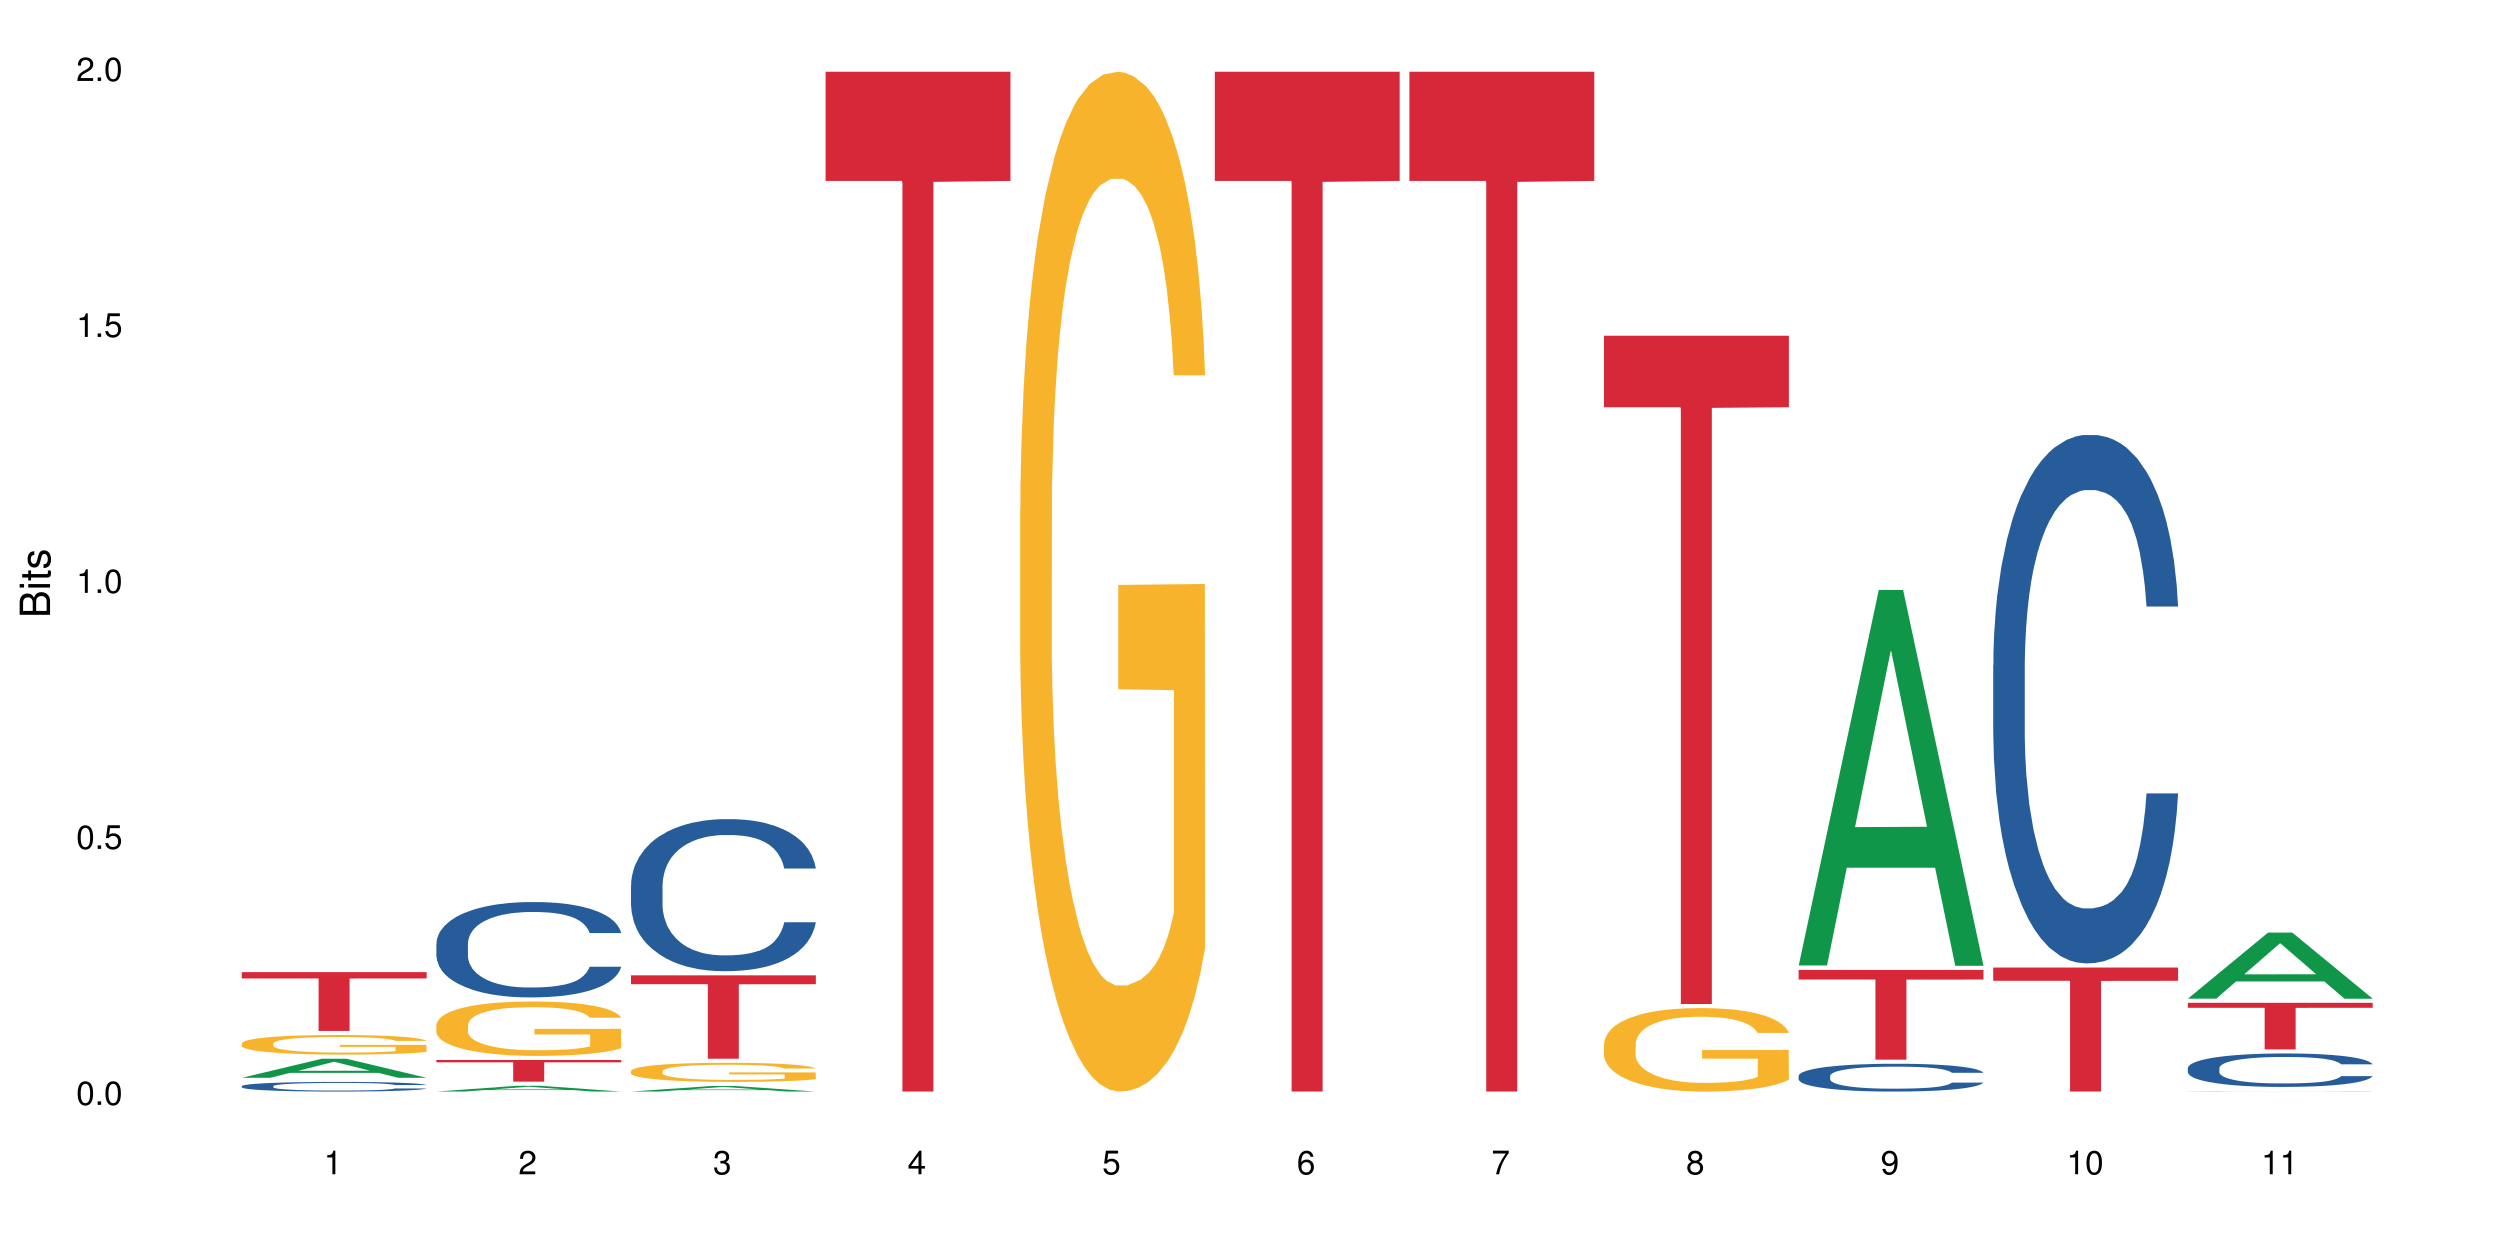 <?xml version="1.0" encoding="UTF-8"?>
<svg xmlns="http://www.w3.org/2000/svg" xmlns:xlink="http://www.w3.org/1999/xlink" width="720pt" height="360pt" viewBox="0 0 720 360" version="1.1">
<defs>
<g>
<symbol overflow="visible" id="glyph0-0">
<path style="stroke:none;" d=""/>
</symbol>
<symbol overflow="visible" id="glyph0-1">
<path style="stroke:none;" d="M 2.641 -6.797 C 2 -6.797 1.422 -6.531 1.078 -6.047 C 0.641 -5.453 0.406 -4.547 0.406 -3.297 C 0.406 -1 1.188 0.219 2.641 0.219 C 4.078 0.219 4.859 -1 4.859 -3.234 C 4.859 -4.562 4.656 -5.438 4.203 -6.047 C 3.844 -6.531 3.281 -6.797 2.641 -6.797 Z M 2.641 -6.047 C 3.547 -6.047 4 -5.125 4 -3.312 C 4 -1.375 3.562 -0.484 2.625 -0.484 C 1.734 -0.484 1.281 -1.422 1.281 -3.281 C 1.281 -5.141 1.734 -6.047 2.641 -6.047 Z M 2.641 -6.047 "/>
</symbol>
<symbol overflow="visible" id="glyph0-2">
<path style="stroke:none;" d="M 1.828 -1 L 0.828 -1 L 0.828 0 L 1.828 0 Z M 1.828 -1 "/>
</symbol>
<symbol overflow="visible" id="glyph0-3">
<path style="stroke:none;" d="M 4.562 -6.797 L 1.062 -6.797 L 0.547 -3.094 L 1.328 -3.094 C 1.719 -3.562 2.047 -3.734 2.578 -3.734 C 3.484 -3.734 4.062 -3.109 4.062 -2.094 C 4.062 -1.125 3.484 -0.531 2.578 -0.531 C 1.828 -0.531 1.375 -0.906 1.188 -1.672 L 0.328 -1.672 C 0.453 -1.109 0.547 -0.844 0.75 -0.594 C 1.125 -0.078 1.828 0.219 2.594 0.219 C 3.969 0.219 4.922 -0.781 4.922 -2.219 C 4.922 -3.562 4.031 -4.484 2.719 -4.484 C 2.25 -4.484 1.859 -4.359 1.469 -4.062 L 1.734 -5.969 L 4.562 -5.969 Z M 4.562 -6.797 "/>
</symbol>
<symbol overflow="visible" id="glyph0-4">
<path style="stroke:none;" d="M 2.484 -4.844 L 2.484 0 L 3.328 0 L 3.328 -6.797 L 2.766 -6.797 C 2.469 -5.75 2.281 -5.609 0.984 -5.453 L 0.984 -4.844 Z M 2.484 -4.844 "/>
</symbol>
<symbol overflow="visible" id="glyph0-5">
<path style="stroke:none;" d="M 4.859 -0.828 L 1.281 -0.828 C 1.359 -1.391 1.672 -1.75 2.5 -2.234 L 3.469 -2.75 C 4.406 -3.266 4.906 -3.969 4.906 -4.812 C 4.906 -5.375 4.672 -5.906 4.266 -6.266 C 3.859 -6.625 3.375 -6.797 2.719 -6.797 C 1.859 -6.797 1.219 -6.5 0.844 -5.922 C 0.609 -5.562 0.5 -5.125 0.484 -4.438 L 1.328 -4.438 C 1.359 -4.906 1.406 -5.188 1.531 -5.406 C 1.75 -5.812 2.188 -6.062 2.703 -6.062 C 3.469 -6.062 4.031 -5.516 4.031 -4.781 C 4.031 -4.25 3.719 -3.797 3.125 -3.438 L 2.234 -2.938 C 0.812 -2.141 0.406 -1.5 0.328 0 L 4.859 0 Z M 4.859 -0.828 "/>
</symbol>
<symbol overflow="visible" id="glyph0-6">
<path style="stroke:none;" d="M 2.125 -3.125 L 2.578 -3.125 C 3.516 -3.125 3.984 -2.703 3.984 -1.891 C 3.984 -1.031 3.469 -0.531 2.578 -0.531 C 1.656 -0.531 1.203 -0.984 1.156 -1.969 L 0.312 -1.969 C 0.344 -1.422 0.438 -1.078 0.609 -0.766 C 0.953 -0.109 1.625 0.219 2.547 0.219 C 3.953 0.219 4.859 -0.609 4.859 -1.906 C 4.859 -2.766 4.516 -3.25 3.703 -3.516 C 4.344 -3.766 4.656 -4.25 4.656 -4.938 C 4.656 -6.109 3.875 -6.797 2.578 -6.797 C 1.203 -6.797 0.484 -6.047 0.453 -4.609 L 1.297 -4.609 C 1.312 -5.016 1.344 -5.25 1.453 -5.453 C 1.641 -5.828 2.062 -6.062 2.594 -6.062 C 3.344 -6.062 3.797 -5.625 3.797 -4.906 C 3.797 -4.422 3.609 -4.141 3.25 -3.984 C 3.016 -3.891 2.719 -3.844 2.125 -3.844 Z M 2.125 -3.125 "/>
</symbol>
<symbol overflow="visible" id="glyph0-7">
<path style="stroke:none;" d="M 3.141 -1.625 L 3.141 0 L 3.984 0 L 3.984 -1.625 L 4.984 -1.625 L 4.984 -2.391 L 3.984 -2.391 L 3.984 -6.797 L 3.359 -6.797 L 0.266 -2.516 L 0.266 -1.625 Z M 3.141 -2.391 L 1 -2.391 L 3.141 -5.359 Z M 3.141 -2.391 "/>
</symbol>
<symbol overflow="visible" id="glyph0-8">
<path style="stroke:none;" d="M 4.781 -5.031 C 4.609 -6.141 3.891 -6.797 2.844 -6.797 C 2.094 -6.797 1.422 -6.438 1.031 -5.828 C 0.609 -5.172 0.406 -4.344 0.406 -3.094 C 0.406 -1.953 0.578 -1.234 0.984 -0.625 C 1.359 -0.078 1.953 0.219 2.703 0.219 C 3.984 0.219 4.922 -0.734 4.922 -2.078 C 4.922 -3.344 4.062 -4.234 2.844 -4.234 C 2.172 -4.234 1.641 -3.969 1.281 -3.469 C 1.281 -5.125 1.828 -6.047 2.797 -6.047 C 3.391 -6.047 3.797 -5.672 3.938 -5.031 Z M 2.734 -3.484 C 3.547 -3.484 4.062 -2.922 4.062 -2 C 4.062 -1.156 3.484 -0.531 2.703 -0.531 C 1.922 -0.531 1.328 -1.188 1.328 -2.047 C 1.328 -2.891 1.906 -3.484 2.734 -3.484 Z M 2.734 -3.484 "/>
</symbol>
<symbol overflow="visible" id="glyph0-9">
<path style="stroke:none;" d="M 4.984 -6.797 L 0.438 -6.797 L 0.438 -5.969 L 4.109 -5.969 C 2.5 -3.656 1.828 -2.234 1.328 0 L 2.219 0 C 2.594 -2.172 3.453 -4.047 4.984 -6.094 Z M 4.984 -6.797 "/>
</symbol>
<symbol overflow="visible" id="glyph0-10">
<path style="stroke:none;" d="M 3.75 -3.578 C 4.453 -4 4.688 -4.344 4.688 -4.984 C 4.688 -6.047 3.844 -6.797 2.641 -6.797 C 1.438 -6.797 0.594 -6.047 0.594 -4.984 C 0.594 -4.359 0.828 -4.016 1.516 -3.578 C 0.734 -3.203 0.359 -2.641 0.359 -1.891 C 0.359 -0.641 1.297 0.219 2.641 0.219 C 3.984 0.219 4.922 -0.641 4.922 -1.875 C 4.922 -2.641 4.531 -3.203 3.75 -3.578 Z M 2.641 -6.047 C 3.359 -6.047 3.812 -5.625 3.812 -4.969 C 3.812 -4.344 3.344 -3.922 2.641 -3.922 C 1.922 -3.922 1.453 -4.344 1.453 -4.984 C 1.453 -5.625 1.922 -6.047 2.641 -6.047 Z M 2.641 -3.203 C 3.484 -3.203 4.062 -2.672 4.062 -1.875 C 4.062 -1.062 3.484 -0.531 2.625 -0.531 C 1.797 -0.531 1.219 -1.078 1.219 -1.875 C 1.219 -2.672 1.797 -3.203 2.641 -3.203 Z M 2.641 -3.203 "/>
</symbol>
<symbol overflow="visible" id="glyph0-11">
<path style="stroke:none;" d="M 0.516 -1.547 C 0.672 -0.438 1.406 0.219 2.438 0.219 C 3.188 0.219 3.859 -0.141 4.266 -0.75 C 4.688 -1.406 4.891 -2.25 4.891 -3.484 C 4.891 -4.625 4.703 -5.359 4.312 -5.953 C 3.938 -6.5 3.344 -6.797 2.594 -6.797 C 1.297 -6.797 0.359 -5.844 0.359 -4.516 C 0.359 -3.25 1.234 -2.344 2.453 -2.344 C 3.094 -2.344 3.562 -2.578 4.016 -3.109 C 4 -1.453 3.469 -0.531 2.5 -0.531 C 1.906 -0.531 1.484 -0.906 1.359 -1.547 Z M 2.578 -6.062 C 3.375 -6.062 3.969 -5.406 3.969 -4.531 C 3.969 -3.688 3.375 -3.094 2.547 -3.094 C 1.734 -3.094 1.234 -3.672 1.234 -4.578 C 1.234 -5.438 1.797 -6.062 2.578 -6.062 Z M 2.578 -6.062 "/>
</symbol>
<symbol overflow="visible" id="glyph1-0">
<path style="stroke:none;" d=""/>
</symbol>
<symbol overflow="visible" id="glyph1-1">
<path style="stroke:none;" d="M 0 -0.953 L 0 -4.891 C 0 -5.719 -0.234 -6.344 -0.734 -6.797 C -1.188 -7.234 -1.812 -7.469 -2.5 -7.469 C -3.547 -7.469 -4.188 -7 -4.625 -5.875 C -4.984 -6.672 -5.641 -7.094 -6.531 -7.094 C -7.156 -7.094 -7.734 -6.859 -8.141 -6.391 C -8.562 -5.938 -8.75 -5.344 -8.75 -4.5 L -8.75 -0.953 Z M -4.984 -2.062 L -7.766 -2.062 L -7.766 -4.219 C -7.766 -4.844 -7.688 -5.203 -7.453 -5.5 C -7.219 -5.812 -6.859 -5.969 -6.375 -5.969 C -5.906 -5.969 -5.531 -5.812 -5.297 -5.5 C -5.062 -5.203 -4.984 -4.844 -4.984 -4.219 Z M -0.984 -2.062 L -4 -2.062 L -4 -4.781 C -4 -5.328 -3.859 -5.688 -3.578 -5.953 C -3.297 -6.219 -2.922 -6.359 -2.484 -6.359 C -2.062 -6.359 -1.688 -6.219 -1.406 -5.953 C -1.109 -5.688 -0.984 -5.328 -0.984 -4.781 Z M -0.984 -2.062 "/>
</symbol>
<symbol overflow="visible" id="glyph1-2">
<path style="stroke:none;" d="M -6.281 -1.797 L -6.281 -0.797 L 0 -0.797 L 0 -1.797 Z M -8.75 -1.797 L -8.75 -0.797 L -7.484 -0.797 L -7.484 -1.797 Z M -8.75 -1.797 "/>
</symbol>
<symbol overflow="visible" id="glyph1-3">
<path style="stroke:none;" d="M -6.281 -3.047 L -6.281 -2.016 L -8.016 -2.016 L -8.016 -1.016 L -6.281 -1.016 L -6.281 -0.172 L -5.469 -0.172 L -5.469 -1.016 L -0.719 -1.016 C -0.078 -1.016 0.281 -1.453 0.281 -2.234 C 0.281 -2.469 0.25 -2.719 0.188 -3.047 L -0.641 -3.047 C -0.609 -2.922 -0.594 -2.766 -0.594 -2.562 C -0.594 -2.141 -0.719 -2.016 -1.156 -2.016 L -5.469 -2.016 L -5.469 -3.047 Z M -6.281 -3.047 "/>
</symbol>
<symbol overflow="visible" id="glyph1-4">
<path style="stroke:none;" d="M -4.531 -5.25 C -5.766 -5.25 -6.469 -4.422 -6.469 -2.969 C -6.469 -1.516 -5.719 -0.562 -4.547 -0.562 C -3.562 -0.562 -3.094 -1.062 -2.734 -2.562 L -2.516 -3.484 C -2.344 -4.188 -2.094 -4.469 -1.625 -4.469 C -1.047 -4.469 -0.641 -3.875 -0.641 -3 C -0.641 -2.453 -0.797 -2 -1.062 -1.75 C -1.25 -1.594 -1.422 -1.531 -1.875 -1.469 L -1.875 -0.406 C -0.422 -0.453 0.281 -1.266 0.281 -2.922 C 0.281 -4.5 -0.5 -5.516 -1.719 -5.516 C -2.656 -5.516 -3.172 -4.984 -3.469 -3.734 L -3.703 -2.766 C -3.891 -1.953 -4.156 -1.609 -4.594 -1.609 C -5.172 -1.609 -5.547 -2.125 -5.547 -2.938 C -5.547 -3.75 -5.203 -4.172 -4.531 -4.203 Z M -4.531 -5.25 "/>
</symbol>
</g>
</defs>
<g id="surface72956">
<rect x="0" y="0" width="720" height="360" style="fill:rgb(100%,100%,100%);fill-opacity:1;stroke:none;"/>
<path style=" stroke:none;fill-rule:nonzero;fill:rgb(6.275%,58.824%,28.235%);fill-opacity:1;" d="M 69.629 310.41 L 69.688 310.402 L 92.723 304.91 L 99.723 304.91 L 122.875 310.414 L 114.738 310.414 L 108.938 308.977 L 83.508 308.977 L 77.82 310.41 L 69.629 310.41 L 85.957 308.383 L 106.605 308.379 L 96.309 305.809 L 96.195 305.801 L 96.082 305.816 L 85.898 308.379 L 85.957 308.383 Z M 69.629 310.41 "/>
<path style=" stroke:none;fill-rule:nonzero;fill:rgb(14.51%,36.078%,60%);fill-opacity:1;" d="M 69.629 312.801 L 69.695 312.801 L 69.695 312.738 L 69.891 312.641 L 70.344 312.52 L 70.797 312.438 L 71.969 312.285 L 73.59 312.141 L 75.277 312.031 L 76.512 311.965 L 77.617 311.914 L 80.148 311.82 L 81.773 311.77 L 83.523 311.727 L 85.668 311.684 L 87.227 311.66 L 90.73 311.617 L 93.328 311.602 L 95.344 311.594 L 99.691 311.594 L 102.289 311.605 L 104.172 311.617 L 106.25 311.637 L 108.004 311.66 L 111.055 311.715 L 113.781 311.785 L 115.016 311.828 L 116.965 311.906 L 118.457 311.98 L 119.496 312.047 L 120.664 312.141 L 121.703 312.258 L 122.484 312.387 L 122.875 312.496 L 113.781 312.496 L 113.328 312.395 L 112.809 312.312 L 111.836 312.211 L 110.859 312.137 L 109.496 312.062 L 108.266 312.016 L 106.574 311.965 L 105.082 311.938 L 103.523 311.914 L 102.031 311.898 L 99.172 311.883 L 95.863 311.883 L 94.629 311.887 L 92.098 311.91 L 90.73 311.926 L 88.785 311.961 L 87.422 311.996 L 85.797 312.047 L 84.695 312.09 L 83.328 312.156 L 82.355 312.211 L 81.254 312.297 L 80.602 312.359 L 80.02 312.43 L 79.5 312.516 L 79.109 312.605 L 78.852 312.699 L 78.719 312.789 L 78.719 313.184 L 78.852 313.273 L 79.176 313.379 L 80.02 313.535 L 81.254 313.672 L 82.68 313.777 L 84.043 313.852 L 84.824 313.887 L 85.863 313.93 L 87.484 313.98 L 89.824 314.031 L 91.188 314.051 L 93.266 314.07 L 95.406 314.082 L 98.266 314.082 L 100.797 314.07 L 102.484 314.059 L 104.238 314.039 L 106.641 313.996 L 108.133 313.953 L 109.434 313.906 L 110.406 313.859 L 111.055 313.816 L 112.031 313.738 L 112.809 313.652 L 113.395 313.562 L 113.781 313.477 L 122.875 313.477 L 122.484 313.578 L 121.898 313.676 L 121.316 313.75 L 120.406 313.84 L 119.367 313.918 L 117.875 314.008 L 116.641 314.066 L 115.016 314.129 L 113.523 314.176 L 111.898 314.223 L 109.496 314.273 L 107.938 314.297 L 106.25 314.32 L 104.238 314.34 L 101.707 314.359 L 98.977 314.367 L 96.445 314.371 L 93.719 314.367 L 91.707 314.355 L 89.043 314.332 L 85.73 314.285 L 83.328 314.238 L 81.445 314.191 L 79.824 314.141 L 78.004 314.07 L 75.668 313.961 L 74.238 313.875 L 73.266 313.801 L 72.16 313.703 L 71.383 313.613 L 70.473 313.473 L 69.824 313.293 L 69.629 313.152 Z M 69.629 312.801 "/>
<path style=" stroke:none;fill-rule:nonzero;fill:rgb(96.863%,70.196%,16.863%);fill-opacity:1;" d="M 69.629 300.5 L 69.695 300.496 L 69.695 300.391 L 69.953 300.16 L 70.602 299.84 L 71.449 299.578 L 72.355 299.371 L 72.941 299.262 L 73.914 299.105 L 74.758 298.992 L 76.902 298.762 L 79.629 298.543 L 81.121 298.453 L 82.809 298.363 L 85.215 298.266 L 86.316 298.23 L 89.691 298.148 L 93.523 298.098 L 97.746 298.082 L 99.691 298.086 L 102.355 298.105 L 105.992 298.164 L 108.07 298.215 L 109.691 298.266 L 111.379 298.332 L 113.457 298.438 L 115.406 298.559 L 116.965 298.684 L 118.523 298.84 L 119.82 299.004 L 120.926 299.184 L 121.898 299.402 L 122.484 299.582 L 122.875 299.762 L 113.848 299.762 L 113.328 299.582 L 112.742 299.441 L 111.77 299.273 L 110.797 299.148 L 109.82 299.051 L 108.004 298.914 L 106.445 298.832 L 104.496 298.762 L 102.613 298.715 L 100.473 298.684 L 99.172 298.672 L 95.73 298.672 L 92.613 298.711 L 90.797 298.75 L 89.5 298.793 L 87.68 298.871 L 86.578 298.93 L 85.926 298.973 L 83.98 299.133 L 82.68 299.277 L 81.965 299.375 L 81.059 299.531 L 80.406 299.668 L 79.695 299.875 L 79.305 300.031 L 78.785 300.383 L 78.719 301.309 L 78.914 301.504 L 79.305 301.719 L 79.824 301.902 L 80.602 302.098 L 81.383 302.25 L 82.746 302.449 L 83.914 302.582 L 84.824 302.672 L 86.578 302.812 L 87.289 302.855 L 88.98 302.949 L 90.73 303.023 L 92.875 303.082 L 94.5 303.113 L 97.094 303.141 L 100.406 303.141 L 104.305 303.109 L 106.77 303.07 L 108.457 303.027 L 109.562 302.992 L 110.926 302.934 L 111.898 302.883 L 112.809 302.824 L 113.914 302.738 L 113.914 301.504 L 97.875 301.5 L 97.875 300.922 L 122.809 300.918 L 122.875 302.934 L 121.512 303.074 L 119.82 303.207 L 118.199 303.312 L 116.512 303.398 L 114.109 303.496 L 112.16 303.559 L 109.172 303.629 L 106.445 303.676 L 103.59 303.707 L 101.055 303.723 L 98.07 303.73 L 95.406 303.719 L 92.551 303.688 L 90.277 303.645 L 88.199 303.594 L 86.121 303.527 L 83.523 303.418 L 81.836 303.332 L 80.082 303.223 L 78.332 303.094 L 76.773 302.953 L 75.734 302.848 L 74.695 302.723 L 73.59 302.566 L 72.551 302.395 L 71.773 302.234 L 71.059 302.051 L 70.539 301.883 L 70.02 301.648 L 69.758 301.465 L 69.629 301.305 Z M 69.629 300.5 "/>
<path style=" stroke:none;fill-rule:nonzero;fill:rgb(83.922%,15.686%,22.353%);fill-opacity:1;" d="M 69.629 279.98 L 122.875 279.98 L 122.875 281.793 L 100.684 281.809 L 100.684 296.902 L 91.754 296.902 L 91.754 281.824 L 91.625 281.793 L 69.629 281.793 Z M 69.629 279.98 "/>
<path style=" stroke:none;fill-rule:nonzero;fill:rgb(6.275%,58.824%,28.235%);fill-opacity:1;" d="M 125.676 314.367 L 125.734 314.367 L 148.77 312.707 L 155.77 312.707 L 178.918 314.371 L 170.785 314.371 L 164.984 313.938 L 139.555 313.938 L 133.867 314.367 L 125.676 314.367 L 142 313.758 L 162.652 313.754 L 152.355 312.98 L 152.242 312.977 L 152.129 312.98 L 141.945 313.754 L 142 313.758 Z M 125.676 314.367 "/>
<path style=" stroke:none;fill-rule:nonzero;fill:rgb(14.51%,36.078%,60%);fill-opacity:1;" d="M 125.676 271.75 L 125.742 271.727 L 125.742 271.121 L 125.934 270.168 L 126.391 268.965 L 126.844 268.137 L 128.012 266.656 L 129.637 265.227 L 131.324 264.121 L 132.559 263.469 L 133.664 262.965 L 136.195 262.039 L 137.816 261.562 L 139.57 261.133 L 141.715 260.707 L 143.273 260.457 L 146.777 260.055 L 149.375 259.879 L 151.391 259.805 L 155.738 259.805 L 158.336 259.906 L 160.219 260.031 L 162.297 260.23 L 164.051 260.457 L 167.102 261.008 L 169.828 261.711 L 171.062 262.113 L 173.012 262.891 L 174.504 263.645 L 175.543 264.297 L 176.711 265.227 L 177.75 266.355 L 178.531 267.633 L 178.918 268.715 L 169.828 268.715 L 169.375 267.711 L 168.855 266.93 L 167.883 265.902 L 166.906 265.176 L 165.543 264.445 L 164.309 263.969 L 162.621 263.492 L 161.129 263.191 L 159.57 262.965 L 158.078 262.816 L 155.219 262.664 L 151.906 262.664 L 150.676 262.715 L 148.141 262.918 L 146.777 263.094 L 144.832 263.441 L 143.469 263.77 L 141.844 264.27 L 140.738 264.699 L 139.375 265.352 L 138.402 265.926 L 137.297 266.754 L 136.648 267.383 L 136.066 268.086 L 135.547 268.914 L 135.156 269.793 L 134.895 270.723 L 134.766 271.625 L 134.766 275.516 L 134.895 276.418 L 135.219 277.473 L 136.066 279.004 L 137.297 280.332 L 138.727 281.387 L 140.09 282.141 L 140.871 282.492 L 141.91 282.891 L 143.531 283.395 L 145.871 283.895 L 147.234 284.098 L 149.312 284.297 L 151.453 284.398 L 154.312 284.398 L 156.844 284.297 L 158.531 284.172 L 160.285 283.973 L 162.688 283.543 L 164.18 283.145 L 165.48 282.668 L 166.453 282.191 L 167.102 281.789 L 168.074 281.012 L 168.855 280.156 L 169.441 279.277 L 169.828 278.426 L 178.918 278.426 L 178.531 279.43 L 177.945 280.406 L 177.363 281.137 L 176.453 282.016 L 175.414 282.793 L 173.922 283.672 L 172.688 284.246 L 171.062 284.875 L 169.57 285.352 L 167.945 285.777 L 165.543 286.281 L 163.984 286.531 L 162.297 286.758 L 160.285 286.957 L 157.754 287.133 L 155.023 287.234 L 152.492 287.258 L 149.766 287.207 L 147.754 287.109 L 145.09 286.883 L 141.777 286.43 L 139.375 285.953 L 137.492 285.477 L 135.871 284.977 L 134.051 284.297 L 131.715 283.195 L 130.285 282.34 L 129.312 281.637 L 128.207 280.66 L 127.43 279.781 L 126.52 278.375 L 125.871 276.594 L 125.676 275.215 Z M 125.676 271.75 "/>
<path style=" stroke:none;fill-rule:nonzero;fill:rgb(96.863%,70.196%,16.863%);fill-opacity:1;" d="M 125.676 295.145 L 125.742 295.129 L 125.742 294.844 L 126 294.199 L 126.648 293.312 L 127.492 292.586 L 128.402 292.012 L 128.988 291.711 L 129.961 291.285 L 130.805 290.969 L 132.949 290.324 L 135.676 289.727 L 137.168 289.469 L 138.855 289.227 L 141.258 288.953 L 142.363 288.852 L 145.738 288.625 L 149.57 288.48 L 153.793 288.438 L 155.738 288.453 L 158.402 288.512 L 162.039 288.668 L 164.117 288.809 L 165.738 288.953 L 167.426 289.141 L 169.504 289.426 L 171.453 289.77 L 173.012 290.109 L 174.57 290.539 L 175.867 290.996 L 176.973 291.5 L 177.945 292.098 L 178.531 292.598 L 178.918 293.098 L 169.895 293.098 L 169.375 292.598 L 168.789 292.215 L 167.816 291.742 L 166.844 291.398 L 165.867 291.125 L 164.051 290.754 L 162.492 290.527 L 160.543 290.324 L 158.66 290.195 L 156.52 290.109 L 155.219 290.082 L 151.777 290.082 L 148.66 290.184 L 146.844 290.297 L 145.543 290.41 L 143.727 290.625 L 142.621 290.797 L 141.973 290.91 L 140.027 291.355 L 138.727 291.754 L 138.012 292.027 L 137.105 292.457 L 136.453 292.844 L 135.738 293.414 L 135.352 293.844 L 134.832 294.816 L 134.766 297.391 L 134.961 297.934 L 135.352 298.52 L 135.871 299.031 L 136.648 299.578 L 137.43 299.992 L 138.793 300.547 L 139.961 300.922 L 140.871 301.164 L 142.621 301.551 L 143.336 301.68 L 145.023 301.938 L 146.777 302.137 L 148.922 302.309 L 150.543 302.395 L 153.141 302.465 L 156.453 302.465 L 160.348 302.379 L 162.816 302.266 L 164.504 302.148 L 165.609 302.051 L 166.973 301.895 L 167.945 301.75 L 168.855 301.594 L 169.961 301.348 L 169.961 297.934 L 153.922 297.918 L 153.922 296.316 L 178.855 296.301 L 178.918 301.895 L 177.555 302.277 L 175.867 302.652 L 174.246 302.938 L 172.555 303.18 L 170.152 303.453 L 168.207 303.621 L 165.219 303.824 L 162.492 303.953 L 159.637 304.039 L 157.102 304.082 L 154.117 304.094 L 151.453 304.066 L 148.598 303.98 L 146.324 303.867 L 144.246 303.723 L 142.168 303.535 L 139.57 303.238 L 137.883 302.992 L 136.129 302.695 L 134.375 302.336 L 132.816 301.949 L 131.777 301.648 L 130.742 301.305 L 129.637 300.879 L 128.598 300.391 L 127.82 299.949 L 127.105 299.449 L 126.586 298.977 L 126.066 298.332 L 125.805 297.816 L 125.676 297.375 Z M 125.676 295.145 "/>
<path style=" stroke:none;fill-rule:nonzero;fill:rgb(83.922%,15.686%,22.353%);fill-opacity:1;" d="M 125.676 305.273 L 178.918 305.273 L 178.918 305.945 L 156.73 305.949 L 156.73 311.527 L 147.801 311.527 L 147.801 305.957 L 147.672 305.945 L 125.676 305.945 Z M 125.676 305.273 "/>
<path style=" stroke:none;fill-rule:nonzero;fill:rgb(6.275%,58.824%,28.235%);fill-opacity:1;" d="M 181.723 314.371 L 181.777 314.367 L 204.816 312.77 L 211.812 312.77 L 234.965 314.371 L 226.832 314.371 L 221.031 313.953 L 195.602 313.953 L 189.914 314.371 L 181.723 314.371 L 198.047 313.781 L 218.695 313.777 L 208.402 313.031 L 208.289 313.027 L 208.172 313.031 L 197.992 313.777 L 198.047 313.781 Z M 181.723 314.371 "/>
<path style=" stroke:none;fill-rule:nonzero;fill:rgb(14.51%,36.078%,60%);fill-opacity:1;" d="M 181.723 254.977 L 181.785 254.938 L 181.785 253.977 L 181.98 252.457 L 182.438 250.535 L 182.891 249.215 L 184.059 246.855 L 185.684 244.574 L 187.371 242.812 L 188.605 241.773 L 189.707 240.973 L 192.242 239.492 L 193.863 238.73 L 195.617 238.051 L 197.762 237.371 L 199.32 236.969 L 202.824 236.328 L 205.422 236.051 L 207.434 235.93 L 211.785 235.93 L 214.383 236.09 L 216.266 236.289 L 218.344 236.609 L 220.098 236.969 L 223.148 237.852 L 225.875 238.969 L 227.109 239.609 L 229.059 240.852 L 230.551 242.051 L 231.59 243.094 L 232.758 244.574 L 233.797 246.375 L 234.578 248.414 L 234.965 250.137 L 225.875 250.137 L 225.422 248.535 L 224.902 247.293 L 223.926 245.652 L 222.953 244.492 L 221.59 243.332 L 220.355 242.57 L 218.668 241.812 L 217.176 241.332 L 215.617 240.973 L 214.121 240.73 L 211.266 240.492 L 207.953 240.492 L 206.723 240.57 L 204.188 240.891 L 202.824 241.172 L 200.875 241.73 L 199.512 242.254 L 197.891 243.051 L 196.785 243.734 L 195.422 244.773 L 194.449 245.695 L 193.344 247.016 L 192.695 248.016 L 192.109 249.137 L 191.59 250.457 L 191.203 251.855 L 190.941 253.336 L 190.812 254.777 L 190.812 260.98 L 190.941 262.422 L 191.266 264.102 L 192.109 266.543 L 193.344 268.664 L 194.773 270.344 L 196.137 271.543 L 196.918 272.105 L 197.953 272.746 L 199.578 273.547 L 201.914 274.348 L 203.281 274.668 L 205.355 274.984 L 207.5 275.145 L 210.355 275.145 L 212.891 274.984 L 214.578 274.785 L 216.332 274.465 L 218.734 273.785 L 220.227 273.145 L 221.523 272.387 L 222.5 271.625 L 223.148 270.984 L 224.121 269.742 L 224.902 268.383 L 225.484 266.984 L 225.875 265.621 L 234.965 265.621 L 234.578 267.223 L 233.992 268.785 L 233.406 269.945 L 232.5 271.344 L 231.461 272.586 L 229.965 273.984 L 228.734 274.906 L 227.109 275.906 L 225.617 276.668 L 223.992 277.348 L 221.59 278.148 L 220.031 278.547 L 218.344 278.906 L 216.332 279.227 L 213.797 279.508 L 211.07 279.668 L 208.539 279.707 L 205.812 279.629 L 203.801 279.469 L 201.137 279.109 L 197.824 278.387 L 195.422 277.629 L 193.539 276.867 L 191.918 276.066 L 190.098 274.984 L 187.762 273.227 L 186.332 271.863 L 185.359 270.746 L 184.254 269.184 L 183.477 267.781 L 182.566 265.543 L 181.918 262.699 L 181.723 260.5 Z M 181.723 254.977 "/>
<path style=" stroke:none;fill-rule:nonzero;fill:rgb(96.863%,70.196%,16.863%);fill-opacity:1;" d="M 181.723 308.441 L 181.785 308.438 L 181.785 308.336 L 182.047 308.109 L 182.695 307.801 L 183.539 307.543 L 184.449 307.34 L 185.035 307.234 L 186.008 307.086 L 186.852 306.977 L 188.996 306.75 L 191.723 306.539 L 193.215 306.445 L 194.902 306.363 L 197.305 306.266 L 198.41 306.23 L 201.785 306.152 L 205.617 306.102 L 209.836 306.086 L 211.785 306.09 L 214.449 306.109 L 218.082 306.164 L 220.16 306.215 L 221.785 306.266 L 223.473 306.332 L 225.551 306.434 L 227.5 306.551 L 229.059 306.672 L 230.617 306.824 L 231.914 306.984 L 233.02 307.16 L 233.992 307.371 L 234.578 307.547 L 234.965 307.723 L 225.941 307.723 L 225.422 307.547 L 224.836 307.41 L 223.863 307.246 L 222.891 307.125 L 221.914 307.031 L 220.098 306.898 L 218.539 306.82 L 216.59 306.75 L 214.707 306.703 L 212.566 306.672 L 211.266 306.664 L 207.824 306.664 L 204.707 306.699 L 202.891 306.738 L 201.59 306.777 L 199.773 306.855 L 198.668 306.914 L 198.02 306.953 L 196.07 307.109 L 194.773 307.25 L 194.059 307.348 L 193.148 307.496 L 192.5 307.633 L 191.785 307.836 L 191.398 307.984 L 190.879 308.328 L 190.812 309.23 L 191.008 309.422 L 191.398 309.629 L 191.918 309.809 L 192.695 310 L 193.477 310.145 L 194.84 310.344 L 196.008 310.473 L 196.918 310.559 L 198.668 310.695 L 199.383 310.738 L 201.07 310.828 L 202.824 310.898 L 204.969 310.961 L 206.59 310.992 L 209.188 311.016 L 212.5 311.016 L 216.395 310.984 L 218.863 310.945 L 220.551 310.906 L 221.656 310.871 L 223.02 310.816 L 223.992 310.766 L 224.902 310.711 L 226.004 310.625 L 226.004 309.422 L 209.969 309.418 L 209.969 308.855 L 234.902 308.848 L 234.965 310.816 L 233.602 310.949 L 231.914 311.082 L 230.293 311.18 L 228.602 311.266 L 226.199 311.363 L 224.254 311.422 L 221.266 311.492 L 218.539 311.539 L 215.68 311.57 L 213.148 311.582 L 210.164 311.59 L 207.5 311.578 L 204.645 311.547 L 202.371 311.508 L 200.293 311.457 L 198.215 311.395 L 195.617 311.289 L 193.93 311.203 L 192.176 311.098 L 190.422 310.969 L 188.863 310.836 L 187.824 310.73 L 186.785 310.609 L 185.684 310.457 L 184.645 310.285 L 183.863 310.133 L 183.152 309.957 L 182.633 309.789 L 182.113 309.562 L 181.852 309.383 L 181.723 309.227 Z M 181.723 308.441 "/>
<path style=" stroke:none;fill-rule:nonzero;fill:rgb(83.922%,15.686%,22.353%);fill-opacity:1;" d="M 181.723 280.887 L 234.965 280.887 L 234.965 283.457 L 212.777 283.48 L 212.777 304.906 L 203.848 304.906 L 203.848 283.504 L 203.719 283.457 L 181.723 283.457 Z M 181.723 280.887 "/>
<path style=" stroke:none;fill-rule:nonzero;fill:rgb(83.922%,15.686%,22.353%);fill-opacity:1;" d="M 237.77 20.664 L 291.012 20.664 L 291.012 52.102 L 268.82 52.379 L 268.82 314.371 L 259.895 314.371 L 259.895 52.652 L 259.766 52.102 L 237.77 52.102 Z M 237.77 20.664 "/>
<path style=" stroke:none;fill-rule:nonzero;fill:rgb(96.863%,70.196%,16.863%);fill-opacity:1;" d="M 293.816 146.461 L 293.879 146.191 L 293.879 140.828 L 294.141 128.758 L 294.789 112.129 L 295.633 98.449 L 296.543 87.719 L 297.125 82.086 L 298.102 74.039 L 298.945 68.141 L 301.086 56.07 L 303.812 44.805 L 305.309 39.977 L 306.996 35.414 L 309.398 30.32 L 310.504 28.441 L 313.879 24.148 L 317.711 21.469 L 321.93 20.664 L 323.879 20.93 L 326.539 22.004 L 330.176 24.953 L 332.254 27.637 L 333.879 30.32 L 335.566 33.805 L 337.645 39.172 L 339.59 45.609 L 341.148 52.047 L 342.707 60.094 L 344.008 68.676 L 345.109 78.062 L 346.086 89.328 L 346.668 98.715 L 347.059 108.105 L 338.035 108.105 L 337.516 98.715 L 336.93 91.477 L 335.957 82.625 L 334.98 76.188 L 334.008 71.09 L 332.191 64.117 L 330.633 59.824 L 328.684 56.07 L 326.801 53.656 L 324.656 52.047 L 323.359 51.508 L 319.918 51.508 L 316.801 53.387 L 314.984 55.531 L 313.684 57.68 L 311.867 61.703 L 310.762 64.922 L 310.113 67.066 L 308.164 75.383 L 306.867 82.891 L 306.152 87.988 L 305.242 96.035 L 304.594 103.277 L 303.879 114.004 L 303.488 122.051 L 302.969 140.293 L 302.906 188.574 L 303.102 198.766 L 303.488 209.762 L 304.008 219.418 L 304.789 229.609 L 305.566 237.391 L 306.93 247.852 L 308.102 254.824 L 309.008 259.383 L 310.762 266.625 L 311.477 269.039 L 313.164 273.867 L 314.918 277.625 L 317.059 280.844 L 318.684 282.453 L 321.281 283.793 L 324.594 283.793 L 328.488 282.184 L 330.957 280.039 L 332.645 277.891 L 333.746 276.016 L 335.113 273.062 L 336.086 270.383 L 336.996 267.43 L 338.098 262.871 L 338.098 198.766 L 322.059 198.496 L 322.059 168.457 L 346.992 168.188 L 347.059 273.062 L 345.695 280.305 L 344.008 287.281 L 342.383 292.645 L 340.695 297.203 L 338.293 302.301 L 336.344 305.52 L 333.359 309.273 L 330.633 311.688 L 327.773 313.297 L 325.242 314.102 L 322.254 314.371 L 319.594 313.836 L 316.734 312.227 L 314.465 310.078 L 312.387 307.398 L 310.309 303.91 L 307.711 298.277 L 306.023 293.719 L 304.27 288.086 L 302.516 281.379 L 300.957 274.137 L 299.918 268.504 L 298.879 262.066 L 297.777 254.02 L 296.738 244.898 L 295.957 236.586 L 295.242 227.195 L 294.723 218.344 L 294.203 206.277 L 293.945 196.621 L 293.816 188.305 Z M 293.816 146.461 "/>
<path style=" stroke:none;fill-rule:nonzero;fill:rgb(83.922%,15.686%,22.353%);fill-opacity:1;" d="M 349.859 20.664 L 403.105 20.664 L 403.105 52.102 L 380.914 52.379 L 380.914 314.371 L 371.988 314.371 L 371.988 52.652 L 371.859 52.102 L 349.859 52.102 Z M 349.859 20.664 "/>
<path style=" stroke:none;fill-rule:nonzero;fill:rgb(83.922%,15.686%,22.353%);fill-opacity:1;" d="M 405.906 20.664 L 459.152 20.664 L 459.152 52.102 L 436.961 52.379 L 436.961 314.371 L 428.035 314.371 L 428.035 52.652 L 427.902 52.102 L 405.906 52.102 Z M 405.906 20.664 "/>
<path style=" stroke:none;fill-rule:nonzero;fill:rgb(96.863%,70.196%,16.863%);fill-opacity:1;" d="M 461.953 300.621 L 462.02 300.602 L 462.02 300.16 L 462.277 299.172 L 462.93 297.812 L 463.773 296.691 L 464.68 295.812 L 465.266 295.352 L 466.238 294.695 L 467.082 294.211 L 469.227 293.223 L 471.953 292.301 L 473.445 291.906 L 475.137 291.531 L 477.539 291.113 L 478.641 290.961 L 482.02 290.609 L 485.848 290.391 L 490.07 290.324 L 492.016 290.344 L 494.68 290.434 L 498.316 290.676 L 500.395 290.895 L 502.016 291.113 L 503.703 291.398 L 505.781 291.84 L 507.73 292.367 L 509.289 292.895 L 510.848 293.551 L 512.145 294.254 L 513.25 295.023 L 514.223 295.945 L 514.809 296.715 L 515.199 297.484 L 506.172 297.484 L 505.652 296.715 L 505.07 296.121 L 504.094 295.395 L 503.121 294.871 L 502.148 294.453 L 500.328 293.883 L 498.77 293.531 L 496.82 293.223 L 494.938 293.023 L 492.797 292.895 L 491.496 292.848 L 488.055 292.848 L 484.941 293.004 L 483.121 293.18 L 481.824 293.355 L 480.004 293.684 L 478.902 293.945 L 478.25 294.121 L 476.305 294.805 L 475.004 295.418 L 474.289 295.836 L 473.383 296.496 L 472.734 297.086 L 472.02 297.965 L 471.629 298.625 L 471.109 300.117 L 471.043 304.07 L 471.238 304.906 L 471.629 305.805 L 472.148 306.598 L 472.926 307.43 L 473.707 308.066 L 475.07 308.926 L 476.238 309.496 L 477.148 309.867 L 478.902 310.461 L 479.617 310.66 L 481.305 311.055 L 483.059 311.363 L 485.199 311.625 L 486.824 311.758 L 489.422 311.867 L 492.73 311.867 L 496.629 311.734 L 499.094 311.559 L 500.781 311.383 L 501.887 311.23 L 503.25 310.988 L 504.223 310.77 L 505.133 310.527 L 506.238 310.152 L 506.238 304.906 L 490.199 304.883 L 490.199 302.426 L 515.133 302.402 L 515.199 310.988 L 513.836 311.582 L 512.145 312.152 L 510.523 312.594 L 508.836 312.965 L 506.434 313.383 L 504.484 313.645 L 501.496 313.953 L 498.77 314.152 L 495.914 314.281 L 493.383 314.348 L 490.395 314.371 L 487.73 314.328 L 484.875 314.195 L 482.602 314.02 L 480.523 313.801 L 478.445 313.516 L 475.848 313.055 L 474.16 312.68 L 472.406 312.219 L 470.656 311.668 L 469.098 311.078 L 468.059 310.617 L 467.02 310.09 L 465.914 309.43 L 464.875 308.684 L 464.098 308 L 463.383 307.234 L 462.863 306.508 L 462.344 305.52 L 462.082 304.73 L 461.953 304.051 Z M 461.953 300.621 "/>
<path style=" stroke:none;fill-rule:nonzero;fill:rgb(83.922%,15.686%,22.353%);fill-opacity:1;" d="M 461.953 96.684 L 515.199 96.684 L 515.199 117.285 L 493.008 117.465 L 493.008 289.145 L 484.078 289.145 L 484.078 117.645 L 483.949 117.285 L 461.953 117.285 Z M 461.953 96.684 "/>
<path style=" stroke:none;fill-rule:nonzero;fill:rgb(6.275%,58.824%,28.235%);fill-opacity:1;" d="M 518 278.059 L 518.059 277.957 L 541.094 169.898 L 548.094 169.898 L 571.246 278.16 L 563.109 278.16 L 557.309 249.902 L 531.879 249.902 L 526.191 278.059 L 518 278.059 L 534.324 238.211 L 554.977 238.109 L 544.68 187.586 L 544.566 187.484 L 544.453 187.789 L 534.27 238.109 L 534.324 238.211 Z M 518 278.059 "/>
<path style=" stroke:none;fill-rule:nonzero;fill:rgb(14.51%,36.078%,60%);fill-opacity:1;" d="M 518 309.848 L 518.066 309.84 L 518.066 309.668 L 518.262 309.387 L 518.715 309.035 L 519.168 308.797 L 520.336 308.363 L 521.961 307.945 L 523.648 307.625 L 524.883 307.434 L 525.988 307.289 L 528.52 307.02 L 530.141 306.879 L 531.895 306.754 L 534.039 306.629 L 535.598 306.559 L 539.102 306.441 L 541.699 306.387 L 543.715 306.367 L 548.062 306.367 L 550.66 306.395 L 552.543 306.434 L 554.621 306.492 L 556.375 306.559 L 559.426 306.719 L 562.152 306.922 L 563.387 307.039 L 565.336 307.266 L 566.828 307.484 L 567.867 307.676 L 569.035 307.945 L 570.074 308.277 L 570.855 308.648 L 571.246 308.965 L 562.152 308.965 L 561.699 308.672 L 561.18 308.445 L 560.207 308.145 L 559.23 307.934 L 557.867 307.719 L 556.633 307.582 L 554.945 307.441 L 553.453 307.355 L 551.895 307.289 L 550.402 307.246 L 547.543 307.199 L 544.234 307.199 L 543 307.215 L 540.465 307.273 L 539.102 307.324 L 537.156 307.426 L 535.793 307.523 L 534.168 307.668 L 533.062 307.793 L 531.699 307.984 L 530.727 308.152 L 529.621 308.395 L 528.973 308.574 L 528.391 308.781 L 527.871 309.023 L 527.48 309.277 L 527.219 309.551 L 527.09 309.812 L 527.09 310.945 L 527.219 311.211 L 527.547 311.516 L 528.391 311.965 L 529.621 312.352 L 531.051 312.66 L 532.414 312.879 L 533.195 312.98 L 534.234 313.098 L 535.855 313.242 L 538.195 313.391 L 539.559 313.449 L 541.637 313.508 L 543.777 313.535 L 546.637 313.535 L 549.168 313.508 L 550.855 313.473 L 552.609 313.414 L 555.012 313.289 L 556.504 313.172 L 557.805 313.031 L 558.777 312.895 L 559.426 312.777 L 560.402 312.551 L 561.18 312.301 L 561.766 312.043 L 562.152 311.797 L 571.246 311.797 L 570.855 312.09 L 570.27 312.375 L 569.688 312.586 L 568.777 312.84 L 567.738 313.066 L 566.246 313.324 L 565.012 313.492 L 563.387 313.676 L 561.895 313.816 L 560.27 313.938 L 557.867 314.086 L 556.309 314.16 L 554.621 314.223 L 552.609 314.281 L 550.078 314.336 L 547.348 314.363 L 544.816 314.371 L 542.09 314.355 L 540.078 314.328 L 537.414 314.262 L 534.102 314.129 L 531.699 313.988 L 529.816 313.852 L 528.195 313.703 L 526.375 313.508 L 524.039 313.184 L 522.609 312.938 L 521.637 312.73 L 520.531 312.445 L 519.754 312.191 L 518.844 311.781 L 518.195 311.262 L 518 310.859 Z M 518 309.848 "/>
<path style=" stroke:none;fill-rule:nonzero;fill:rgb(83.922%,15.686%,22.353%);fill-opacity:1;" d="M 518 279.34 L 571.246 279.34 L 571.246 282.109 L 549.055 282.133 L 549.055 305.188 L 540.125 305.188 L 540.125 282.156 L 539.996 282.109 L 518 282.109 Z M 518 279.34 "/>
<path style=" stroke:none;fill-rule:nonzero;fill:rgb(14.51%,36.078%,60%);fill-opacity:1;" d="M 574.047 191.512 L 574.113 191.371 L 574.113 188.035 L 574.305 182.75 L 574.762 176.074 L 575.215 171.484 L 576.383 163.277 L 578.008 155.348 L 579.695 149.23 L 580.93 145.613 L 582.035 142.832 L 584.566 137.684 L 586.188 135.043 L 587.941 132.676 L 590.086 130.312 L 591.645 128.922 L 595.148 126.695 L 597.746 125.723 L 599.758 125.305 L 604.109 125.305 L 606.707 125.863 L 608.59 126.559 L 610.668 127.672 L 612.422 128.922 L 615.473 131.98 L 618.199 135.875 L 619.434 138.102 L 621.383 142.414 L 622.875 146.586 L 623.914 150.203 L 625.082 155.348 L 626.121 161.609 L 626.902 168.703 L 627.289 174.684 L 618.199 174.684 L 617.746 169.117 L 617.227 164.809 L 616.254 159.105 L 615.277 155.07 L 613.914 151.039 L 612.68 148.395 L 610.992 145.75 L 609.5 144.082 L 607.941 142.832 L 606.449 141.996 L 603.59 141.16 L 600.277 141.16 L 599.047 141.441 L 596.512 142.555 L 595.148 143.527 L 593.203 145.473 L 591.84 147.281 L 590.215 150.062 L 589.109 152.43 L 587.746 156.043 L 586.773 159.242 L 585.668 163.832 L 585.02 167.309 L 584.438 171.203 L 583.918 175.793 L 583.527 180.664 L 583.266 185.809 L 583.137 190.816 L 583.137 212.375 L 583.266 217.383 L 583.59 223.223 L 584.438 231.707 L 585.668 239.078 L 587.098 244.922 L 588.461 249.094 L 589.242 251.043 L 590.281 253.266 L 591.902 256.047 L 594.242 258.832 L 595.605 259.941 L 597.684 261.055 L 599.824 261.613 L 602.68 261.613 L 605.215 261.055 L 606.902 260.359 L 608.656 259.246 L 611.059 256.883 L 612.551 254.656 L 613.852 252.016 L 614.824 249.371 L 615.473 247.148 L 616.445 242.836 L 617.227 238.105 L 617.812 233.238 L 618.199 228.508 L 627.289 228.508 L 626.902 234.074 L 626.316 239.496 L 625.73 243.531 L 624.824 248.398 L 623.785 252.711 L 622.289 257.578 L 621.059 260.777 L 619.434 264.254 L 617.941 266.898 L 616.316 269.262 L 613.914 272.043 L 612.355 273.434 L 610.668 274.688 L 608.656 275.797 L 606.121 276.773 L 603.395 277.328 L 600.863 277.469 L 598.137 277.191 L 596.125 276.633 L 593.461 275.383 L 590.148 272.879 L 587.746 270.234 L 585.863 267.594 L 584.242 264.812 L 582.422 261.055 L 580.086 254.938 L 578.656 250.207 L 577.684 246.312 L 576.578 240.887 L 575.801 236.02 L 574.891 228.23 L 574.242 218.355 L 574.047 210.707 Z M 574.047 191.512 "/>
<path style=" stroke:none;fill-rule:nonzero;fill:rgb(83.922%,15.686%,22.353%);fill-opacity:1;" d="M 574.047 278.648 L 627.289 278.648 L 627.289 282.473 L 605.102 282.504 L 605.102 314.371 L 596.172 314.371 L 596.172 282.539 L 596.043 282.473 L 574.047 282.473 Z M 574.047 278.648 "/>
<path style=" stroke:none;fill-rule:nonzero;fill:rgb(6.275%,58.824%,28.235%);fill-opacity:1;" d="M 630.094 287.613 L 630.148 287.594 L 653.188 268.594 L 660.184 268.594 L 683.336 287.629 L 675.203 287.629 L 669.398 282.66 L 643.973 282.66 L 638.285 287.613 L 630.094 287.613 L 646.418 280.605 L 667.066 280.59 L 656.773 271.703 L 656.656 271.688 L 656.543 271.742 L 646.363 280.59 L 646.418 280.605 Z M 630.094 287.613 "/>
<path style=" stroke:none;fill-rule:nonzero;fill:rgb(14.51%,36.078%,60%);fill-opacity:1;" d="M 630.094 307.594 L 630.156 307.586 L 630.156 307.375 L 630.352 307.039 L 630.809 306.617 L 631.262 306.328 L 632.43 305.809 L 634.055 305.305 L 635.742 304.918 L 636.977 304.691 L 638.078 304.516 L 640.613 304.188 L 642.234 304.023 L 643.988 303.871 L 646.133 303.723 L 647.691 303.633 L 651.195 303.492 L 653.793 303.434 L 655.805 303.406 L 660.156 303.406 L 662.754 303.441 L 664.637 303.484 L 666.715 303.555 L 668.469 303.633 L 671.52 303.828 L 674.246 304.074 L 675.48 304.215 L 677.43 304.488 L 678.922 304.754 L 679.961 304.98 L 681.129 305.305 L 682.168 305.703 L 682.949 306.152 L 683.336 306.531 L 674.246 306.531 L 673.793 306.176 L 673.273 305.906 L 672.297 305.543 L 671.324 305.289 L 669.961 305.035 L 668.727 304.867 L 667.039 304.699 L 665.547 304.594 L 663.988 304.516 L 662.492 304.461 L 659.637 304.41 L 656.324 304.41 L 655.09 304.426 L 652.559 304.496 L 651.195 304.559 L 649.246 304.684 L 647.883 304.797 L 646.262 304.973 L 645.156 305.121 L 643.793 305.352 L 642.82 305.555 L 641.715 305.844 L 641.066 306.062 L 640.48 306.309 L 639.961 306.602 L 639.574 306.906 L 639.312 307.234 L 639.184 307.551 L 639.184 308.914 L 639.312 309.23 L 639.637 309.602 L 640.48 310.137 L 641.715 310.602 L 643.145 310.973 L 644.508 311.238 L 645.285 311.359 L 646.324 311.5 L 647.949 311.676 L 650.285 311.852 L 651.648 311.922 L 653.727 311.992 L 655.871 312.027 L 658.727 312.027 L 661.262 311.992 L 662.949 311.949 L 664.703 311.879 L 667.105 311.73 L 668.598 311.59 L 669.895 311.422 L 670.871 311.254 L 671.52 311.113 L 672.492 310.84 L 673.273 310.543 L 673.855 310.234 L 674.246 309.934 L 683.336 309.934 L 682.949 310.285 L 682.363 310.629 L 681.777 310.887 L 680.871 311.191 L 679.832 311.465 L 678.336 311.773 L 677.105 311.977 L 675.48 312.195 L 673.988 312.363 L 672.363 312.512 L 669.961 312.688 L 668.402 312.777 L 666.715 312.855 L 664.703 312.926 L 662.168 312.988 L 659.441 313.023 L 656.91 313.031 L 654.184 313.016 L 652.168 312.98 L 649.508 312.898 L 646.195 312.742 L 643.793 312.574 L 641.91 312.406 L 640.289 312.23 L 638.469 311.992 L 636.133 311.605 L 634.703 311.309 L 633.73 311.062 L 632.625 310.719 L 631.848 310.41 L 630.938 309.918 L 630.289 309.293 L 630.094 308.809 Z M 630.094 307.594 "/>
<path style=" stroke:none;fill-rule:nonzero;fill:rgb(96.863%,70.196%,16.863%);fill-opacity:1;" d="M 630.094 314.281 L 630.156 314.281 L 630.156 314.277 L 630.418 314.27 L 631.066 314.262 L 631.91 314.254 L 632.82 314.246 L 633.406 314.246 L 634.379 314.242 L 635.223 314.238 L 637.367 314.23 L 640.094 314.223 L 641.586 314.223 L 643.273 314.219 L 645.676 314.215 L 650.156 314.215 L 653.988 314.211 L 662.82 314.211 L 666.453 314.215 L 670.156 314.215 L 671.844 314.219 L 673.922 314.223 L 675.871 314.227 L 677.43 314.227 L 678.988 314.234 L 680.285 314.238 L 681.391 314.242 L 682.363 314.25 L 682.949 314.254 L 683.336 314.258 L 674.312 314.258 L 673.793 314.254 L 673.207 314.25 L 672.234 314.246 L 671.258 314.242 L 670.285 314.238 L 668.469 314.234 L 666.91 314.234 L 664.961 314.23 L 663.078 314.23 L 660.938 314.227 L 656.195 314.227 L 653.078 314.23 L 649.961 314.23 L 648.145 314.234 L 647.039 314.234 L 646.391 314.238 L 644.441 314.242 L 643.145 314.246 L 642.43 314.246 L 641.52 314.254 L 640.871 314.258 L 640.156 314.262 L 639.77 314.266 L 639.25 314.277 L 639.184 314.301 L 639.379 314.309 L 639.77 314.312 L 640.289 314.32 L 641.844 314.328 L 643.211 314.336 L 644.379 314.34 L 645.285 314.34 L 647.039 314.344 L 647.754 314.348 L 649.441 314.348 L 651.195 314.352 L 654.961 314.352 L 657.559 314.355 L 660.871 314.355 L 664.766 314.352 L 670.027 314.352 L 671.391 314.348 L 672.363 314.348 L 673.273 314.344 L 674.375 314.344 L 674.375 314.309 L 658.34 314.309 L 658.34 314.293 L 683.273 314.293 L 683.336 314.348 L 681.973 314.352 L 680.285 314.355 L 678.66 314.359 L 676.973 314.363 L 674.57 314.363 L 672.625 314.367 L 669.637 314.367 L 666.91 314.371 L 653.016 314.371 L 650.742 314.367 L 648.664 314.367 L 646.586 314.363 L 643.988 314.363 L 642.301 314.359 L 638.793 314.352 L 637.234 314.348 L 636.195 314.348 L 635.156 314.344 L 634.055 314.34 L 633.016 314.332 L 632.234 314.328 L 631.523 314.324 L 631.004 314.32 L 630.484 314.312 L 630.223 314.309 L 630.094 314.301 Z M 630.094 314.281 "/>
<path style=" stroke:none;fill-rule:nonzero;fill:rgb(83.922%,15.686%,22.353%);fill-opacity:1;" d="M 630.094 288.809 L 683.336 288.809 L 683.336 290.246 L 661.148 290.258 L 661.148 302.227 L 652.219 302.227 L 652.219 290.27 L 652.09 290.246 L 630.094 290.246 Z M 630.094 288.809 "/>
<g style="fill:rgb(0%,0%,0%);fill-opacity:1;">
  <use xlink:href="#glyph0-1" x="21.957" y="318.198"/>
  <use xlink:href="#glyph0-2" x="27.291" y="318.198"/>
  <use xlink:href="#glyph0-1" x="29.958" y="318.198"/>
</g>
<g style="fill:rgb(0%,0%,0%);fill-opacity:1;">
  <use xlink:href="#glyph0-1" x="21.957" y="244.476"/>
  <use xlink:href="#glyph0-2" x="27.291" y="244.476"/>
  <use xlink:href="#glyph0-3" x="29.958" y="244.476"/>
</g>
<g style="fill:rgb(0%,0%,0%);fill-opacity:1;">
  <use xlink:href="#glyph0-4" x="21.957" y="170.753"/>
  <use xlink:href="#glyph0-2" x="27.291" y="170.753"/>
  <use xlink:href="#glyph0-1" x="29.958" y="170.753"/>
</g>
<g style="fill:rgb(0%,0%,0%);fill-opacity:1;">
  <use xlink:href="#glyph0-4" x="21.957" y="97.034"/>
  <use xlink:href="#glyph0-2" x="27.291" y="97.034"/>
  <use xlink:href="#glyph0-3" x="29.958" y="97.034"/>
</g>
<g style="fill:rgb(0%,0%,0%);fill-opacity:1;">
  <use xlink:href="#glyph0-5" x="21.957" y="23.312"/>
  <use xlink:href="#glyph0-2" x="27.291" y="23.312"/>
  <use xlink:href="#glyph0-1" x="29.958" y="23.312"/>
</g>
<g style="fill:rgb(0%,0%,0%);fill-opacity:1;">
  <use xlink:href="#glyph0-4" x="93.25" y="338.19"/>
</g>
<g style="fill:rgb(0%,0%,0%);fill-opacity:1;">
  <use xlink:href="#glyph0-5" x="149.297" y="338.19"/>
</g>
<g style="fill:rgb(0%,0%,0%);fill-opacity:1;">
  <use xlink:href="#glyph0-6" x="205.344" y="338.19"/>
</g>
<g style="fill:rgb(0%,0%,0%);fill-opacity:1;">
  <use xlink:href="#glyph0-7" x="261.391" y="338.19"/>
</g>
<g style="fill:rgb(0%,0%,0%);fill-opacity:1;">
  <use xlink:href="#glyph0-3" x="317.438" y="338.19"/>
</g>
<g style="fill:rgb(0%,0%,0%);fill-opacity:1;">
  <use xlink:href="#glyph0-8" x="373.484" y="338.19"/>
</g>
<g style="fill:rgb(0%,0%,0%);fill-opacity:1;">
  <use xlink:href="#glyph0-9" x="429.531" y="338.19"/>
</g>
<g style="fill:rgb(0%,0%,0%);fill-opacity:1;">
  <use xlink:href="#glyph0-10" x="485.574" y="338.19"/>
</g>
<g style="fill:rgb(0%,0%,0%);fill-opacity:1;">
  <use xlink:href="#glyph0-11" x="541.621" y="338.19"/>
</g>
<g style="fill:rgb(0%,0%,0%);fill-opacity:1;">
  <use xlink:href="#glyph0-4" x="595.168" y="338.19"/>
  <use xlink:href="#glyph0-1" x="600.502" y="338.19"/>
</g>
<g style="fill:rgb(0%,0%,0%);fill-opacity:1;">
  <use xlink:href="#glyph0-4" x="651.215" y="338.19"/>
  <use xlink:href="#glyph0-4" x="656.549" y="338.19"/>
</g>
<g style="fill:rgb(0%,0%,0%);fill-opacity:1;">
  <use xlink:href="#glyph1-1" x="14.412" y="178.016"/>
  <use xlink:href="#glyph1-2" x="14.412" y="170.012"/>
  <use xlink:href="#glyph1-3" x="14.412" y="167.348"/>
  <use xlink:href="#glyph1-4" x="14.412" y="164.012"/>
</g>
</g>
</svg>
